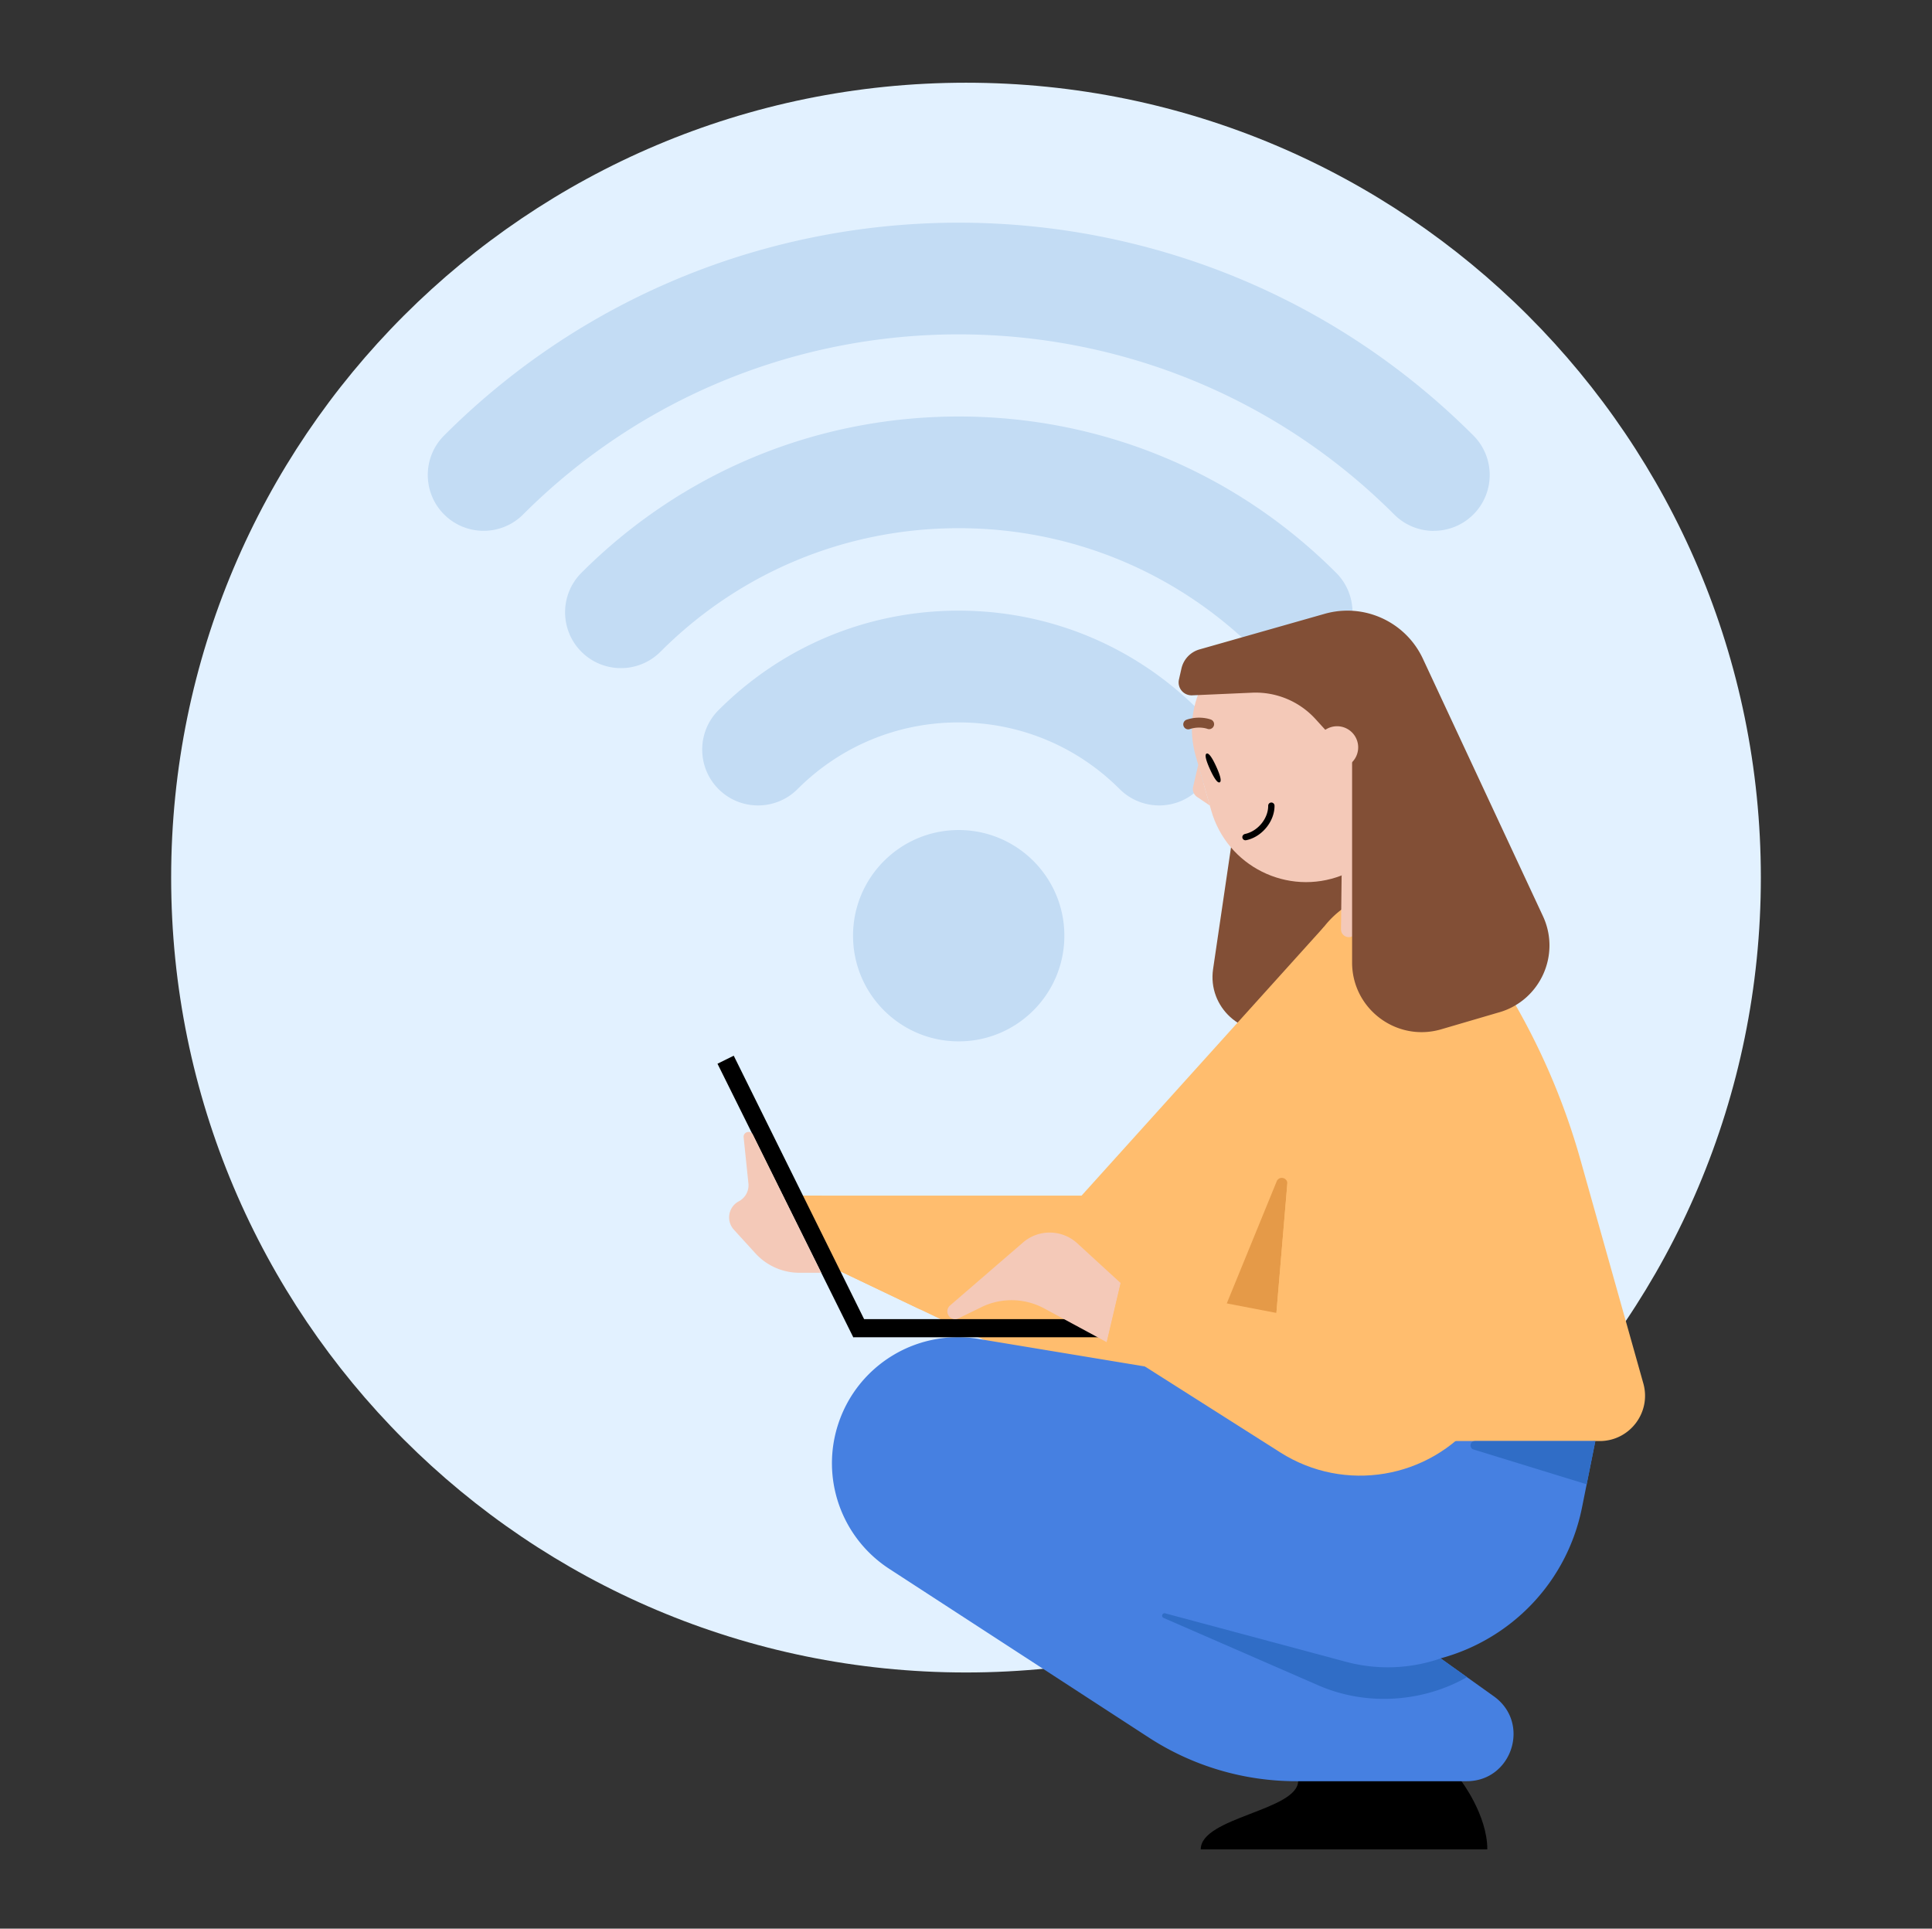 <svg width="556" height="555" viewBox="0 0 556 555" fill="none" xmlns="http://www.w3.org/2000/svg"><rect x="0" y="0" width="556" height="555" fill="#333333" stroke="none"/><path d="M278 481.291c126.332 0 228.745-102.412 228.745-228.744 0-126.333-102.413-228.745-228.745-228.745-126.332 0-228.745 102.412-228.745 228.745 0 126.332 102.413 228.744 228.745 228.744z" fill="#E2F1FF"/><path d="M412.632 152.779a16.11 16.11 0 01-11.379-4.702c-69.137-69.137-181.598-69.137-250.708-.027-6.27 6.27-16.46 6.27-22.73 0-6.271-6.271-6.271-16.46 0-22.731 81.677-81.65 214.545-81.65 296.195 0 6.271 6.271 6.271 16.46 0 22.731-3.135 3.135-7.243 4.702-11.378 4.702v.027z" fill="#C3DCF4"/><path d="M373.117 192.267a16.111 16.111 0 01-11.379-4.703c-22.919-22.919-53.434-35.568-85.84-35.568-32.406 0-62.92 12.622-85.839 35.568-6.271 6.27-16.46 6.27-22.731 0-6.27-6.27-6.27-16.46 0-22.73 29.001-29.001 67.569-44.974 108.597-44.974 41.028 0 79.597 15.973 108.597 44.974 6.271 6.27 6.271 16.46 0 22.73-3.135 3.135-7.243 4.703-11.378 4.703h-.027z" fill="#C3DCF4"/><path d="M333.603 231.782a16.115 16.115 0 01-11.379-4.703c-12.378-12.379-28.838-19.19-46.352-19.19-17.514 0-33.974 6.811-46.352 19.19-6.271 6.27-16.46 6.27-22.731 0-6.27-6.27-6.27-16.46 0-22.73 18.46-18.46 43.001-28.622 69.083-28.622s50.623 10.162 69.082 28.622c6.271 6.27 6.271 16.46 0 22.73-3.135 3.135-7.243 4.703-11.378 4.703h.027zm-57.704 67.893c16.792 0 30.406-13.613 30.406-30.406s-13.614-30.406-30.406-30.406c-16.793 0-30.406 13.613-30.406 30.406s13.613 30.406 30.406 30.406z" fill="#C3DCF4"/><path d="M420.483 512.446s7.544 9.872 7.544 19.743h-82.473c0-9.258 28.045-11.167 28.045-19.743h46.884z" fill="#000"/><path d="M358.197 217.125l-9.087 61.733c-1.62 10.979 8.422 20.084 19.188 17.415l29.981-7.424-2.438-78.979" fill="#824F36"/><path d="M285.602 386.751l-46.176-22.061-11.159-20.629h82.994l69.866-77.469v104.585l-22.633 12.915a78.64 78.64 0 01-72.883 2.651l-.009.008z" fill="#FFBD6E"/><path d="M236.357 344.061h-8.09l11.159 20.629 25.428 12.147-28.497-32.776z" fill="#FFBD6E"/><path d="M459.116 414.694l-3.844 19.146c-4.39 21.814-20.731 38.002-40.678 43.38l15.31 10.929c10.672 7.612 5.285 24.431-7.826 24.431h-49.066a77.808 77.808 0 01-42.401-12.565l-74.69-48.547c-13.801-8.967-19.828-26.11-14.671-41.744 5.592-16.972 22.718-27.337 40.355-24.422l177.511 29.384v.008z" fill="#4680E1"/><path d="M358.486 384.092l8.738-4.987 3.248-38.411c.153-1.816-2.371-2.421-3.061-.733L347.2 389.385a78.854 78.854 0 0011.286-5.293z" fill="#E59A48"/><path d="M386.097 251.929l24.14-9.342-11.542-40.593c-4.287-15.08-19.989-23.826-35.06-19.538-15.08 4.288-23.826 19.989-19.538 35.061l4.467 15.701c4.569 16.069 21.959 24.738 37.541 18.711" fill="#F4C9B8"/><path d="M344.83 220.117l-1.466 6.282a2.789 2.789 0 001.159 2.95l3.641 2.455-3.325-11.687h-.009z" fill="#F4C9B8"/><path d="M409.684 245.997l-22.36 14.858a26.656 26.656 0 00-11.798 19.93l-11.32 133.909h96.155c8.652 0 14.909-8.26 12.565-16.588l-18.08-64.291a197.33 197.33 0 00-21.891-49.979l-23.289-37.839h.018z" fill="#FFBD6E"/><path d="M410.63 243.695l-12.181-4.262-12.351 12.488-.179 15.497c-.026 2.115 2.624 3.086 3.971 1.45l20.749-25.181-.009.008z" fill="#F4C9B8"/><path d="M348.359 209.768a1.422 1.422 0 00.137-2.694c-.128-.051-3.231-1.227-6.99.026a1.427 1.427 0 00-.903 1.807 1.424 1.424 0 001.807.904c2.745-.921 5.046-.077 5.063-.069.298.111.605.12.895.035" fill="#824F36"/><path d="M348.232 221.404c1.04 2.284 2.106 4.032 2.779 3.725.665-.307.043-2.259-.997-4.535-1.04-2.285-2.106-4.032-2.78-3.725-.664.307-.042 2.259.998 4.535zm10.015 18.6c-.511.145-.8.614-.707 1.074.103.495.58.81 1.074.708.231-.043.452-.103.674-.162 4.236-1.202 7.535-5.499 7.501-9.778a.91.91 0 00-.273-.639.904.904 0 00-.887-.23.92.92 0 00-.664.878c.026 3.503-2.694 7.015-6.18 8.013a6.552 6.552 0 01-.538.128v.008z" fill="#000"/><path d="M431.523 291.289l-16.75 4.91c-12.821 3.76-25.659-5.856-25.659-19.214v-58.477l-10.518-11.567a23.304 23.304 0 00-18.285-7.604l-17.228.759a3.723 3.723 0 01-3.802-4.535l.724-3.197a7.41 7.41 0 015.192-5.481l36.007-10.238c11.32-3.222 23.314 2.259 28.284 12.923l34.54 74.051c5.183 11.116-.749 24.235-12.513 27.679l.008-.009z" fill="#824F36"/><path d="M378.938 216.733a6.076 6.076 0 014.185-7.51 6.076 6.076 0 017.51 4.185 6.078 6.078 0 01-4.186 7.51 6.076 6.076 0 01-7.509-4.185z" fill="#F4C9B8"/><path d="M211.157 303.797l-4.675 2.313 39.069 78.706 4.814-1.793-39.208-79.226z" fill="#000"/><path d="M245.548 379.608v5.217h72.555v-5.217h-72.555z" fill="#000"/><path d="M282.423 376.172l-6.582 3.206a2.229 2.229 0 01-2.702-.589 2.235 2.235 0 01.265-3.103l21.012-18.139c4.509-3.896 11.219-3.785 15.609.238l12.514 11.47-3.996 17.01-17.998-9.718a19.838 19.838 0 00-18.131-.383l.009.008zm-68.415-48.87l1.373 13.239a5.224 5.224 0 01-2.762 5.165c-3.026 1.603-3.725 5.627-1.424 8.158l6.198 6.803a17.13 17.13 0 0012.676 5.6h6.282l-19.674-39.74c-.699-1.415-2.839-.793-2.677.775h.008z" fill="#F4C9B8"/><path d="M422.164 482.633c-12.326 7.067-28.591 8.533-42.707 2.387l-44.591-19.427c-.793-.349-.375-1.543.46-1.321l51.965 13.929a46.425 46.425 0 0027.312-.963l7.569 5.404-.008-.009z" fill="#306DC6"/><path d="M368.478 417.985l-49.995-31.737 4.007-17.023 54.13 10.383 23.791-72.79 45.503 75.398-21.055 26.349c-13.639 17.066-37.934 21.124-56.381 9.42z" fill="#FFBD6E"/><path d="M456.618 427.14l-32.546-10.016c-1.364-.418-1.057-2.43.366-2.43h34.677l-2.497 12.437v.009z" fill="#306DC6"/></svg>